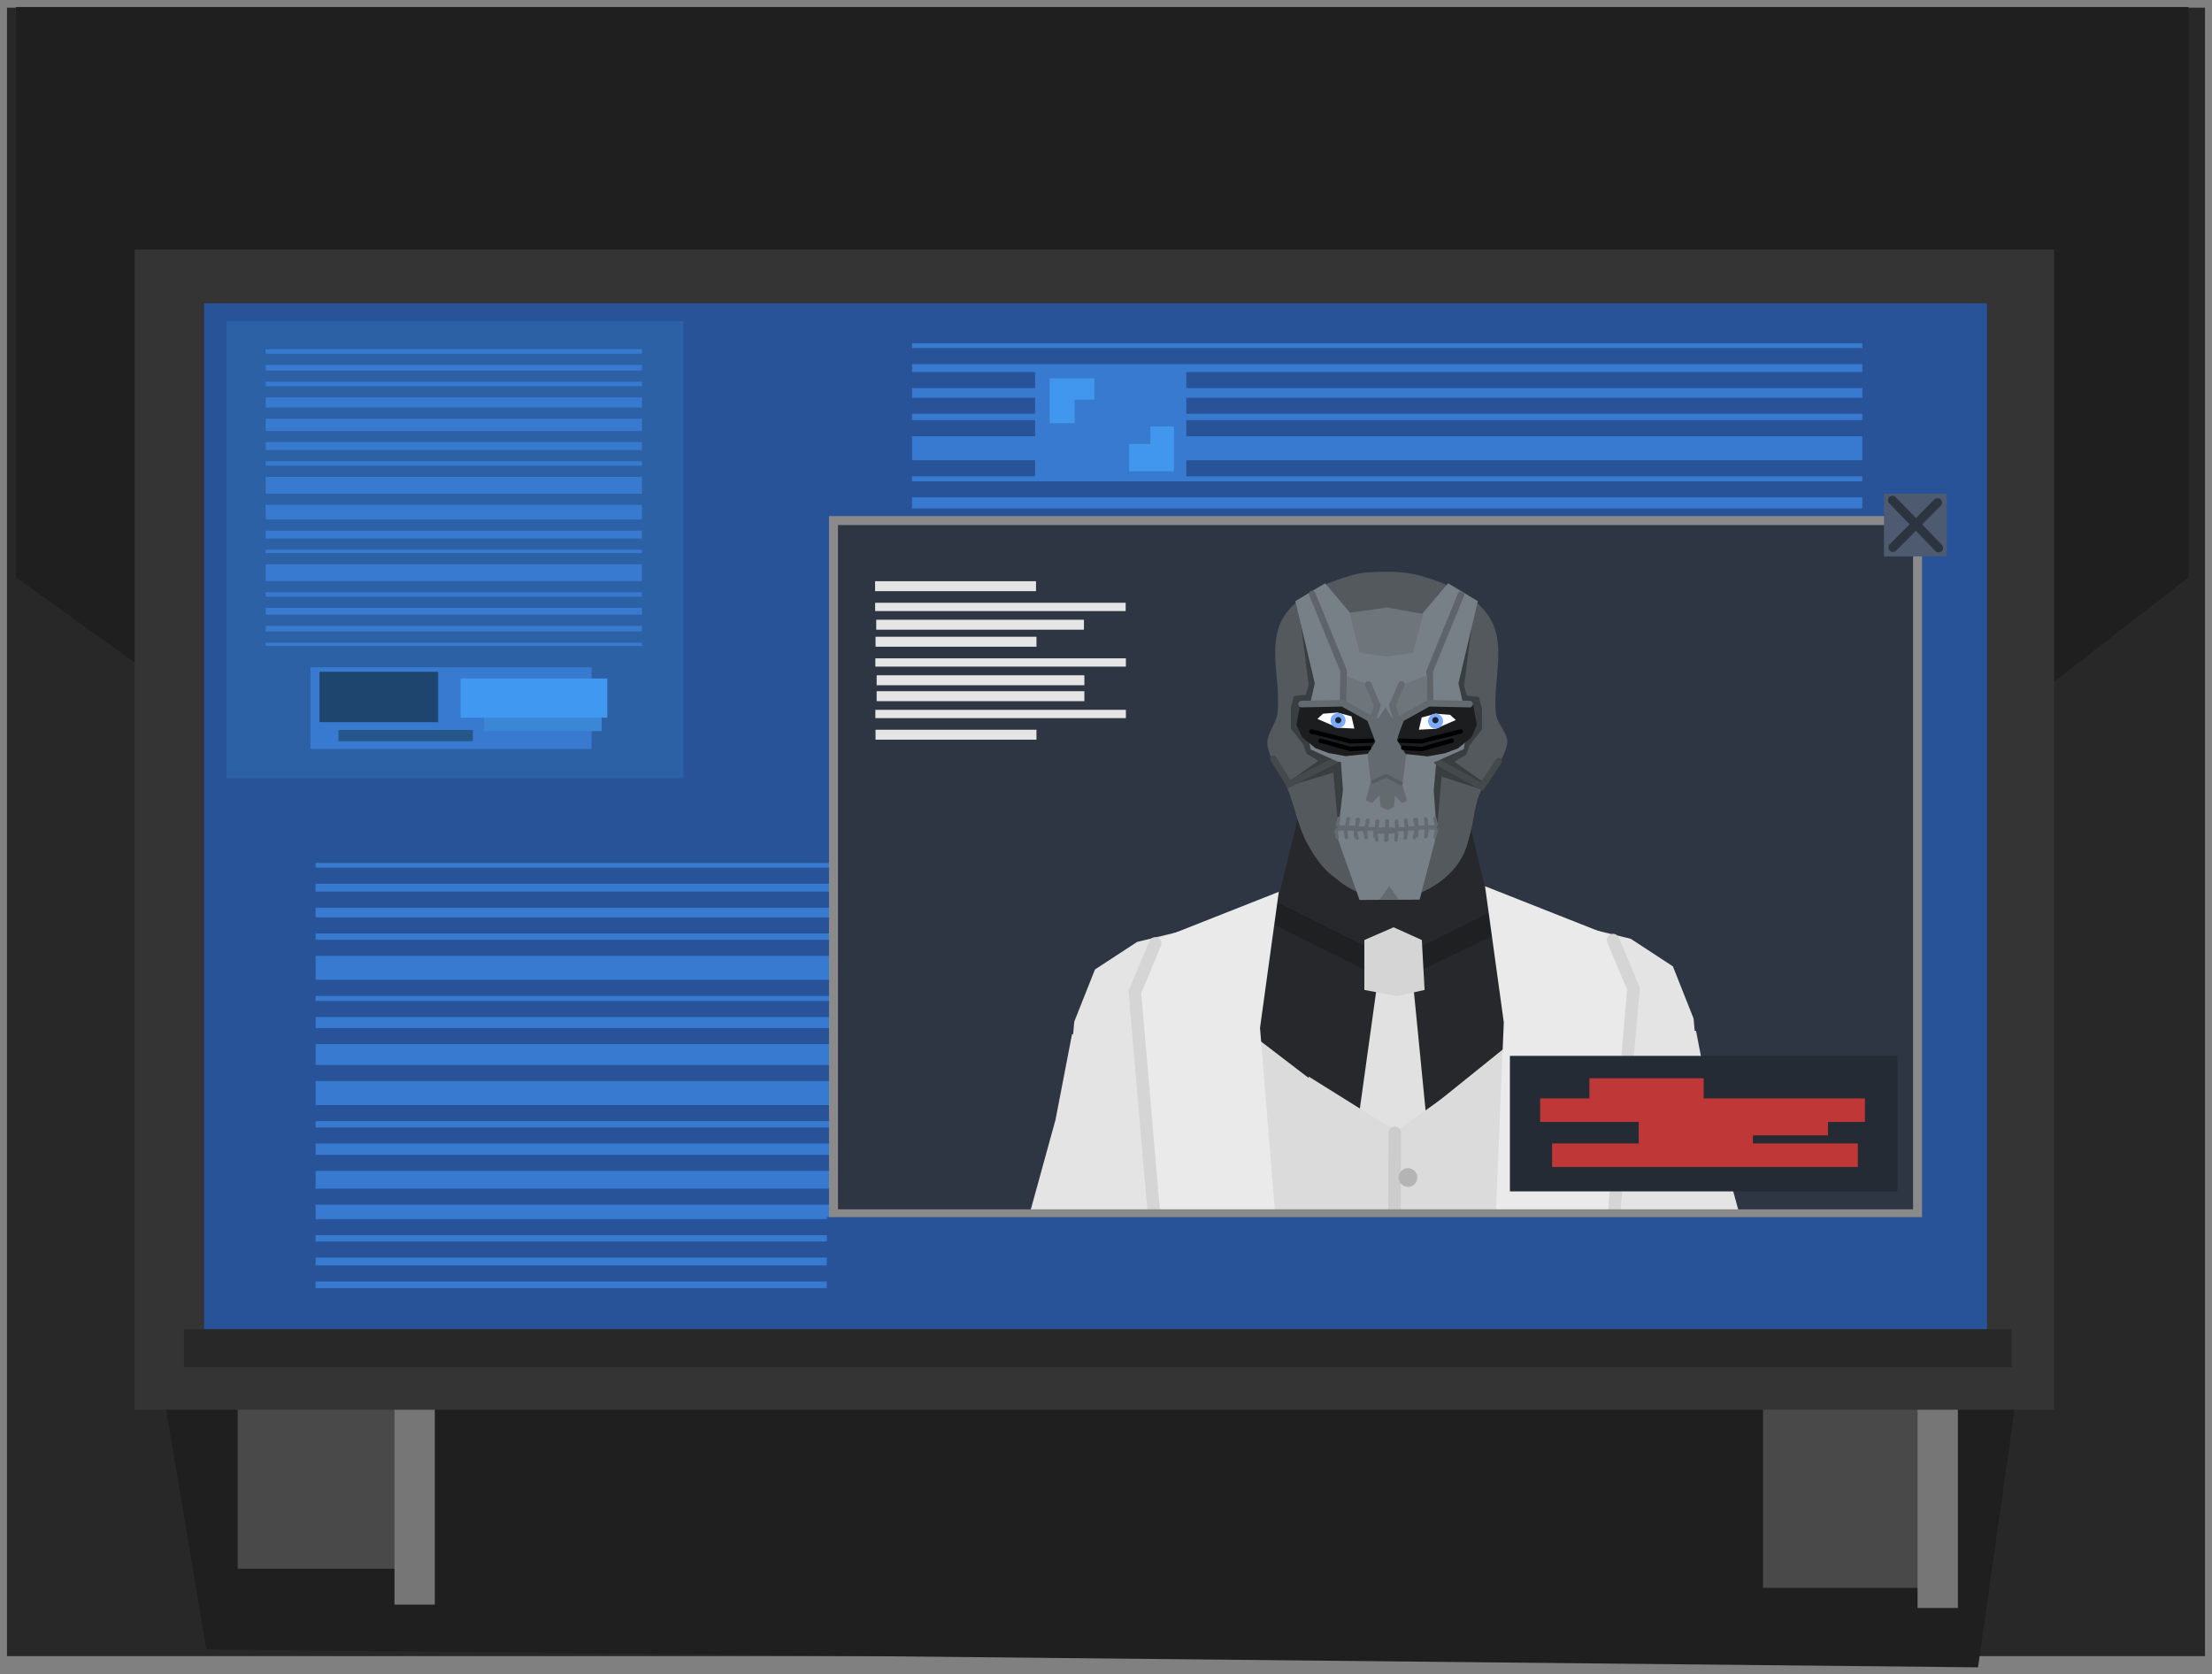 <svg xmlns="http://www.w3.org/2000/svg" xmlns:xlink="http://www.w3.org/1999/xlink" version="1.1" width="493.793" height="373.776" viewBox="-1.563 -0.713 493.793 373.776">
  <rect x="-1.563" y="-0.713" width="493.793" height="373.776" fill="#808080" stroke="none"/>
  <!-- Exported by Scratch - http://scratch.mit.edu/ -->
  <path id="ID0.1375492145307362" fill="#282828" stroke="none" d="M 0 1 L 490.667 1 L 490.667 369 L 0 369 L 0 1 Z " stroke-width="1.022"/>
  <path id="ID0.8807901288382709" fill="#1F1F1F" stroke="none" stroke-linecap="round" d="M 2 0.85 L 487 0.85 L 487 128.162 L 254.099 309.027 L 2 128.162 L 2 0.85 Z " stroke-width="1.01"/>
  <path id="ID0.013940064236521721" fill="#1F1F1F" stroke="none" stroke-linecap="round" d="M 34.5 308 L 449 308 L 440 371.5 L 44.5 367.5 L 34.5 308 Z " stroke-width="1"/>
  <path id="ID0.24483878118917346" fill="#494949" stroke="none" d="M 392 289.25 L 433 289.25 L 433 353.75 L 392 353.75 L 392 289.25 Z " stroke-width="1"/>
  <path id="ID0.2592703038826585" fill="#767676" stroke="none" d="M 426.5 306.75 L 435.5 306.75 L 435.5 358.25 L 426.5 358.25 L 426.5 306.75 Z " stroke-width="1"/>
  <path id="ID0.24483878118917346" fill="#494949" stroke="none" d="M 51.5 285 L 92.5 285 L 92.5 349.5 L 51.5 349.5 L 51.5 285 Z " stroke-width="1"/>
  <path id="ID0.2592703038826585" fill="#767676" stroke="none" d="M 86.5 306 L 95.5 306 L 95.5 357.5 L 86.5 357.5 L 86.5 306 Z " stroke-width="1"/>
  <path id="ID0.4796627936884761" fill="#343434" stroke="none" d="M 28.5 55 L 457 55 L 457 314 L 28.5 314 L 28.5 55 Z " stroke-width="1"/>
  <path id="ID0.31264673080295324" fill="#285399" stroke="none" d="M 44 67 L 442 67 L 442 299.5 L 44 299.5 L 44 67 Z " stroke-width="1"/>
  <g id="ID0.33731687534600496">
    <path id="ID0.02510488172993064" fill="#387ACF" stroke="none" d="M 68.888 286.844 L 420.204 286.844 L 420.204 191.93 L 68.888 191.93 L 68.888 286.844 Z " stroke-width="3.126"/>
    <path id="ID0.09801957989111543" fill="#285399" stroke="none" d="M 56.333 212.668 L 430.653 212.668 L 430.653 209.086 L 56.333 209.086 L 56.333 212.668 Z " stroke-width="3.126"/>
    <path id="ID0.09801957989111543" fill="#285399" stroke="none" d="M 54.283 221.618 L 428.603 221.618 L 428.603 218.036 L 54.283 218.036 L 54.283 221.618 Z " stroke-width="3.126"/>
    <path id="ID0.09801957989111543" fill="#285399" stroke="none" d="M 47.983 226.318 L 422.303 226.318 L 422.303 222.736 L 47.983 222.736 L 47.983 226.318 Z " stroke-width="3.126"/>
    <path id="ID0.09801957989111543" fill="#285399" stroke="none" d="M 63.683 232.368 L 438.003 232.368 L 438.003 228.786 L 63.683 228.786 L 63.683 232.368 Z " stroke-width="3.126"/>
    <path id="ID0.09801957989111543" fill="#285399" stroke="none" d="M 52.183 240.618 L 426.503 240.618 L 426.503 237.036 L 52.183 237.036 L 52.183 240.618 Z " stroke-width="3.126"/>
    <path id="ID0.09801957989111543" fill="#285399" stroke="none" d="M 63.683 249.568 L 438.003 249.568 L 438.003 245.986 L 63.683 245.986 L 63.683 249.568 Z " stroke-width="3.126"/>
    <path id="ID0.09801957989111543" fill="#285399" stroke="none" d="M 63.683 254.568 L 438.003 254.568 L 438.003 250.986 L 63.683 250.986 L 63.683 254.568 Z " stroke-width="3.126"/>
    <path id="ID0.09801957989111543" fill="#285399" stroke="none" d="M 61.583 260.668 L 435.903 260.668 L 435.903 257.086 L 61.583 257.086 L 61.583 260.668 Z " stroke-width="3.126"/>
    <path id="ID0.09801957989111543" fill="#285399" stroke="none" d="M 56.333 268.218 L 430.653 268.218 L 430.653 264.636 L 56.333 264.636 L 56.333 268.218 Z " stroke-width="3.126"/>
    <path id="ID0.09801957989111543" fill="#285399" stroke="none" d="M 57.383 275.018 L 431.703 275.018 L 431.703 271.436 L 57.383 271.436 L 57.383 275.018 Z " stroke-width="3.126"/>
    <path id="ID0.09801957989111543" fill="#285399" stroke="none" d="M 59.483 280.018 L 433.803 280.018 L 433.803 276.436 L 59.483 276.436 L 59.483 280.018 Z " stroke-width="3.126"/>
    <path id="ID0.09801957989111543" fill="#285399" stroke="none" d="M 61.583 285.368 L 435.903 285.368 L 435.903 281.786 L 61.583 281.786 L 61.583 285.368 Z " stroke-width="3.126"/>
    <path id="ID0.09801957989111543" fill="#285399" stroke="none" d="M 55.333 207.668 L 429.653 207.668 L 429.653 204.086 L 55.333 204.086 L 55.333 207.668 Z " stroke-width="3.126"/>
    <path id="ID0.09801957989111543" fill="#285399" stroke="none" d="M 56.333 201.918 L 430.653 201.918 L 430.653 198.336 L 56.333 198.336 L 56.333 201.918 Z " stroke-width="3.126"/>
    <path id="ID0.09801957989111543" fill="#285399" stroke="none" d="M 53.233 196.568 L 427.553 196.568 L 427.553 192.986 L 53.233 192.986 L 53.233 196.568 Z " stroke-width="3.126"/>
  </g>
  <g id="ID0.33731687534600496">
    <path id="ID0.02510488172993064" fill="#387ACF" stroke="none" d="M 202.033 170.844 L 414.165 170.844 L 414.165 75.93 L 202.033 75.93 L 202.033 170.844 Z " stroke-width="2.053"/>
    <path id="ID0.09801957989111543" fill="#285399" stroke="none" d="M 194.415 96.668 L 420.436 96.668 L 420.436 93.086 L 194.415 93.086 L 194.415 96.668 Z " stroke-width="2.053"/>
    <path id="ID0.09801957989111543" fill="#285399" stroke="none" d="M 193.214 105.618 L 419.236 105.618 L 419.236 102.036 L 193.214 102.036 L 193.214 105.618 Z " stroke-width="2.053"/>
    <path id="ID0.09801957989111543" fill="#285399" stroke="none" d="M 189.415 110.318 L 415.436 110.318 L 415.436 106.736 L 189.415 106.736 L 189.415 110.318 Z " stroke-width="2.053"/>
    <path id="ID0.09801957989111543" fill="#285399" stroke="none" d="M 198.864 116.368 L 424.886 116.368 L 424.886 112.786 L 198.864 112.786 L 198.864 116.368 Z " stroke-width="2.053"/>
    <path id="ID0.09801957989111543" fill="#285399" stroke="none" d="M 191.915 124.618 L 417.936 124.618 L 417.936 121.036 L 191.915 121.036 L 191.915 124.618 Z " stroke-width="2.053"/>
    <path id="ID0.09801957989111543" fill="#285399" stroke="none" d="M 198.864 133.568 L 424.886 133.568 L 424.886 129.986 L 198.864 129.986 L 198.864 133.568 Z " stroke-width="2.053"/>
    <path id="ID0.09801957989111543" fill="#285399" stroke="none" d="M 198.864 138.568 L 424.886 138.568 L 424.886 134.986 L 198.864 134.986 L 198.864 138.568 Z " stroke-width="2.053"/>
    <path id="ID0.09801957989111543" fill="#285399" stroke="none" d="M 197.614 144.668 L 423.636 144.668 L 423.636 141.086 L 197.614 141.086 L 197.614 144.668 Z " stroke-width="2.053"/>
    <path id="ID0.09801957989111543" fill="#285399" stroke="none" d="M 194.415 152.218 L 420.436 152.218 L 420.436 148.636 L 194.415 148.636 L 194.415 152.218 Z " stroke-width="2.053"/>
    <path id="ID0.09801957989111543" fill="#285399" stroke="none" d="M 195.065 159.018 L 421.086 159.018 L 421.086 155.436 L 195.065 155.436 L 195.065 159.018 Z " stroke-width="2.053"/>
    <path id="ID0.09801957989111543" fill="#285399" stroke="none" d="M 196.364 164.018 L 422.386 164.018 L 422.386 160.436 L 196.364 160.436 L 196.364 164.018 Z " stroke-width="2.053"/>
    <path id="ID0.09801957989111543" fill="#285399" stroke="none" d="M 197.614 169.368 L 423.636 169.368 L 423.636 165.786 L 197.614 165.786 L 197.614 169.368 Z " stroke-width="2.053"/>
    <path id="ID0.09801957989111543" fill="#285399" stroke="none" d="M 193.815 91.668 L 419.836 91.668 L 419.836 88.086 L 193.815 88.086 L 193.815 91.668 Z " stroke-width="2.053"/>
    <path id="ID0.09801957989111543" fill="#285399" stroke="none" d="M 194.415 85.918 L 420.436 85.918 L 420.436 82.336 L 194.415 82.336 L 194.415 85.918 Z " stroke-width="2.053"/>
    <path id="ID0.09801957989111543" fill="#285399" stroke="none" d="M 192.565 80.568 L 418.586 80.568 L 418.586 76.986 L 192.565 76.986 L 192.565 80.568 Z " stroke-width="2.053"/>
  </g>
  <path id="ID0.16757748136296868" fill="#282828" stroke="none" d="M 39.5 296 L 447.5 296 L 447.5 304.5 L 39.5 304.5 L 39.5 296 Z " stroke-width="1"/>
  <g id="ID0.33598986687138677">
    <path id="ID0.29201917676255107" fill="#2D61A5" stroke="none" d="M 49 71 L 151 71 L 151 173 L 49 173 L 49 71 Z " stroke-width="1"/>
    <path id="ID0.02510488172993064" fill="#387ACF" stroke="none" d="M 57.75 77.25 L 141.75 77.25 L 141.75 143.5 L 57.75 143.5 L 57.75 77.25 Z " stroke-width="1"/>
    <path id="ID0.09801957989111543" fill="#2D61A5" stroke="none" d="M 54.75 129 L 144.25 129 L 144.25 131.5 L 54.75 131.5 L 54.75 129 Z " stroke-width="1"/>
    <path id="ID0.09801957989111543" fill="#2D61A5" stroke="none" d="M 54.25 122.75 L 143.75 122.75 L 143.75 125.25 L 54.25 125.25 L 54.25 122.75 Z " stroke-width="1"/>
    <path id="ID0.09801957989111543" fill="#2D61A5" stroke="none" d="M 52.75 119.5 L 142.25 119.5 L 142.25 122 L 52.75 122 L 52.75 119.5 Z " stroke-width="1"/>
    <path id="ID0.09801957989111543" fill="#2D61A5" stroke="none" d="M 56.5 115.25 L 146 115.25 L 146 117.75 L 56.5 117.75 L 56.5 115.25 Z " stroke-width="1"/>
    <path id="ID0.09801957989111543" fill="#2D61A5" stroke="none" d="M 53.75 109.5 L 143.25 109.5 L 143.25 112 L 53.75 112 L 53.75 109.5 Z " stroke-width="1"/>
    <path id="ID0.09801957989111543" fill="#2D61A5" stroke="none" d="M 56.5 103.25 L 146 103.25 L 146 105.75 L 56.5 105.75 L 56.5 103.25 Z " stroke-width="1"/>
    <path id="ID0.09801957989111543" fill="#2D61A5" stroke="none" d="M 56.5 99.75 L 146 99.75 L 146 102.25 L 56.5 102.25 L 56.5 99.75 Z " stroke-width="1"/>
    <path id="ID0.09801957989111543" fill="#2D61A5" stroke="none" d="M 56 95.5 L 145.5 95.5 L 145.5 98 L 56 98 L 56 95.5 Z " stroke-width="1"/>
    <path id="ID0.09801957989111543" fill="#2D61A5" stroke="none" d="M 54.75 90.25 L 144.25 90.25 L 144.25 92.75 L 54.75 92.75 L 54.75 90.25 Z " stroke-width="1"/>
    <path id="ID0.09801957989111543" fill="#2D61A5" stroke="none" d="M 55 85.5 L 144.5 85.5 L 144.5 88 L 55 88 L 55 85.5 Z " stroke-width="1"/>
    <path id="ID0.09801957989111543" fill="#2D61A5" stroke="none" d="M 55.5 82 L 145 82 L 145 84.5 L 55.5 84.5 L 55.5 82 Z " stroke-width="1"/>
    <path id="ID0.09801957989111543" fill="#2D61A5" stroke="none" d="M 56 78.25 L 145.5 78.25 L 145.5 80.75 L 56 80.75 L 56 78.25 Z " stroke-width="1"/>
    <path id="ID0.09801957989111543" fill="#2D61A5" stroke="none" d="M 54.5 132.5 L 144 132.5 L 144 135 L 54.5 135 L 54.5 132.5 Z " stroke-width="1"/>
    <path id="ID0.09801957989111543" fill="#2D61A5" stroke="none" d="M 54.75 136.5 L 144.25 136.5 L 144.25 139 L 54.75 139 L 54.75 136.5 Z " stroke-width="1"/>
    <path id="ID0.09801957989111543" fill="#2D61A5" stroke="none" d="M 54 140.25 L 143.5 140.25 L 143.5 142.75 L 54 142.75 L 54 140.25 Z " stroke-width="1"/>
    <path id="ID0.29663251154124737" fill="#387ACF" stroke="none" d="M 67.75 148.25 L 130.5 148.25 L 130.5 166.5 L 67.75 166.5 L 67.75 148.25 Z " stroke-width="1"/>
    <path id="ID0.3309404538013041" fill="#3A87D5" stroke="none" d="M 106.5 155.25 L 132.75 155.25 L 132.75 162.5 L 106.5 162.5 L 106.5 155.25 Z " stroke-width="1"/>
    <path id="ID0.3623736593872309" fill="#4198F0" stroke="none" d="M 101.25 150.75 L 134 150.75 L 134 159.5 L 101.25 159.5 L 101.25 150.75 Z " stroke-width="1"/>
    <path id="ID0.8995337798260152" fill="#1E456D" stroke="none" d="M 69.75 149.25 L 96.25 149.25 L 96.25 160.5 L 69.75 160.5 L 69.75 149.25 Z " stroke-width="1"/>
    <path id="ID0.8450785279273987" fill="#26578A" stroke="none" d="M 74 162.25 L 104 162.25 L 104 164.75 L 74 164.75 L 74 162.25 Z " stroke-width="1"/>
  </g>
  <path id="ID0.20282993977889419" fill="#2E3643" stroke="#8A8A8A" stroke-width="2" d="M 184.5 115.5 L 426.5 115.5 L 426.5 270.5 L 184.5 270.5 L 184.5 115.5 Z "/>
  <path id="ID0.8705466133542359" fill="#4D5A70" stroke="none" d="M 419 109.5 L 433 109.5 L 433 123.5 L 419 123.5 L 419 109.5 Z " stroke-width="1"/>
  <path id="ID0.7485618502832949" fill="none" stroke="#2C3440" stroke-width="2" stroke-linecap="round" d="M 430.95 111.5 L 421 121.5 "/>
  <path id="ID0.26482382509857416" fill="none" stroke="#2C3440" stroke-width="2" stroke-linecap="round" d="M 420.9 110.95 L 431.2 121.6 "/>
  <g id="ID0.03681139973923564">
    <path id="ID0.7729651997797191" fill="#E4E4E4" stroke="none" stroke-linecap="round" d="M 237.749 230.162 L 270.903 232.171 L 264.875 259.967 L 260.186 282.405 L 254.627 287.964 L 248.599 287.495 L 226.094 289.974 L 225.023 282.07 L 234.065 249.251 L 237.749 230.162 Z " stroke-width="1.34"/>
    <path id="ID0.4757494777441025" fill="#E4E4E4" stroke="none" stroke-linecap="round" d="M 252.277 209.56 L 264.592 206.566 L 287.513 213.385 L 275.711 248.972 L 260.829 255.957 L 254.329 257.454 L 249.711 254.128 L 245.606 249.97 L 237.395 246.312 L 237.225 238.662 L 238.251 227.354 L 242.869 215.713 L 252.277 209.56 Z " stroke-width="0.675"/>
    <path id="ID0.7729651997797191" fill="#E4E4E4" stroke="none" stroke-linecap="round" d="M 377.051 229.412 L 343.897 231.421 L 349.925 259.217 L 354.614 281.655 L 360.977 291.032 L 368.009 286.545 L 387.433 291.032 L 389.777 281.32 L 380.735 248.501 L 377.051 229.412 Z " stroke-width="1.34"/>
    <path id="ID0.4757494777441025" fill="#E4E4E4" stroke="none" stroke-linecap="round" d="M 362.473 208.86 L 350.158 205.867 L 327.237 212.685 L 339.039 248.273 L 353.921 255.257 L 360.421 256.754 L 365.039 253.428 L 369.144 249.27 L 377.354 245.612 L 377.526 237.962 L 376.499 226.654 L 371.881 215.013 L 362.473 208.86 Z " stroke-width="0.675"/>
    <path id="ID0.17576928716152906" fill="#DBDBDB" stroke="none" d="M 310.357 201.861 L 310.008 201.861 L 310.008 201.861 L 310.357 201.861 L 310.357 201.861 Z " stroke-width="1.397"/>
    <path id="ID0.5114514343440533" fill="#DBDBDB" stroke="none" d="M 270.787 216.562 L 344.83 216.562 L 344.573 283.783 L 276.582 282.797 L 270.787 216.562 Z " stroke-width="1.407"/>
    <path id="ID0.9286923445761204" fill="#27282B" stroke="none" stroke-linecap="round" d="M 291.202 169.28 L 317.477 171.342 L 307.532 197.717 L 309.295 254.258 L 256.279 213.681 L 284.051 198.881 L 291.202 169.28 Z " stroke-width="0.665"/>
    <path id="ID0.9286923445761204" fill="#27282B" stroke="none" stroke-linecap="round" d="M 323.248 169.63 L 296.973 171.692 L 306.918 198.067 L 308.614 253.943 L 358.171 214.031 L 330.399 199.231 L 323.248 169.63 Z " stroke-width="0.665"/>
    <path id="ID0.39874776685610414" fill="#1F2022" stroke="none" stroke-linecap="round" d="M 281.843 199.873 L 309.601 213.663 L 334.564 201.144 L 340.156 204.131 L 309.329 218.937 L 276.591 202.605 L 281.843 199.873 Z " stroke-width="1.318"/>
    <path id="ID0.13444371055811644" fill="#E1E1E1" stroke="none" stroke-linecap="round" d="M 306.259 216.185 L 313.593 215.835 L 317.505 255.651 L 300.671 256.349 L 306.259 216.185 Z " stroke-width="1.397"/>
    <path id="ID0.751046194229275" fill="#D5D5D5" stroke="none" stroke-linecap="round" d="M 303.006 209.135 L 309.537 206.292 L 315.837 209.135 L 316.452 220.276 L 310.305 221.659 L 303.006 220.276 L 303.006 209.135 Z " stroke-width="1.537"/>
    <path id="ID0.7854711129330099" fill="#DBDBDB" stroke="none" stroke-linecap="round" d="M 290.542 239.589 L 310.101 251.814 L 329.31 238.192 L 326.516 262.641 L 294.034 262.641 L 290.542 239.589 Z " stroke-width="1.397"/>
    <path id="ID0.6824178956449032" fill="none" stroke="#CCCCCC" stroke-width="2.794" stroke-linecap="round" d="M 309.802 252.163 L 309.662 290.442 "/>
    <path id="ID0.4144489667378366" fill="#EAEAEA" stroke="none" stroke-linecap="round" d="M 255.616 209.553 L 283.906 198.377 L 279.715 228.762 L 284.674 289.883 L 260.645 285.412 L 252.822 245.527 L 251.425 222.825 L 255.616 209.553 Z " stroke-width="1.397"/>
    <path id="ID0.5234400681219995" fill="#B4B4B4" stroke="none" d="M 312.742 260.066 C 313.319 260.066 313.842 260.3 314.22 260.679 C 314.599 261.057 314.833 261.58 314.833 262.156 C 314.833 262.733 314.599 263.256 314.22 263.634 C 313.842 264.013 313.319 264.247 312.742 264.247 C 312.166 264.247 311.643 264.013 311.264 263.634 C 310.886 263.256 310.652 262.733 310.652 262.156 C 310.652 261.58 310.886 261.057 311.264 260.679 C 311.643 260.3 312.166 260.066 312.742 260.066 Z " stroke-width="0.88"/>
    <path id="ID0.5234400681219995" fill="#B4B4B4" stroke="none" d="M 312.742 279.216 C 313.319 279.216 313.842 279.45 314.22 279.829 C 314.599 280.207 314.833 280.73 314.833 281.307 C 314.833 281.883 314.599 282.406 314.22 282.784 C 313.842 283.163 313.319 283.397 312.742 283.397 C 312.166 283.397 311.643 283.163 311.264 282.784 C 310.886 282.406 310.652 281.883 310.652 281.307 C 310.652 280.73 310.886 280.207 311.264 279.829 C 311.643 279.45 312.166 279.216 312.742 279.216 Z " stroke-width="0.88"/>
    <path id="ID0.4144489667378366" fill="#EAEAEA" stroke="none" stroke-linecap="round" d="M 358.234 208.303 L 329.944 197.127 L 334.135 227.512 L 331.551 289.82 L 357.606 285.839 L 361.028 244.277 L 362.425 221.575 L 358.234 208.303 Z " stroke-width="1.397"/>
    <path id="ID0.8752945330925286" fill="none" stroke="#D5D5D5" stroke-width="2.794" stroke-linecap="round" d="M 256.314 209.902 L 251.774 220.729 L 256.314 273.468 "/>
    <path id="ID0.8752945330925286" fill="none" stroke="#D5D5D5" stroke-width="2.794" stroke-linecap="round" d="M 358.536 209.152 L 363.076 219.979 L 358.536 272.718 "/>
    <g id="ID0.20783481979742646">
      <path id="ID0.5848579816520214" fill="#737373" stroke="none" stroke-linecap="round" d="M 343.418 248.111 L 352.988 246.016 L 352.849 251.464 L 342.72 252.163 L 343.418 248.111 Z " stroke-width="1.397"/>
      <path id="ID0.13105127029120922" fill="none" stroke="#D5D5D5" stroke-width="2.794" stroke-linecap="round" d="M 340.834 252.512 L 347.121 252.512 L 354.455 250.417 "/>
    </g>
    <g id="ID0.9062871215865016">
      <path id="ID0.3245162623934448" fill="#54595E" stroke="none" stroke-linecap="round" d="M 308.555 132.979 C 313.104 132.979 317.226 136.65 320.21 142.581 C 323.194 148.511 324.251 157.901 325.041 165.739 C 325.847 173.743 328.504 182.458 325.25 189.769 C 322.743 195.401 315.833 199.692 309.533 200.037 C 303.585 200.368 296.405 196.917 293.607 191.515 C 289.654 183.88 291.492 174.403 292.07 165.739 C 292.596 157.88 293.917 148.511 296.901 142.581 C 299.885 136.65 304.007 132.979 308.555 132.979 Z " stroke-width="1.397"/>
      <path id="ID0.8999492498114705" fill="#54595E" stroke="none" stroke-linecap="round" d="M 315.548 127.82 C 321.486 129.562 328.311 132.275 331.29 137.7 C 334.689 143.893 331.586 151.741 332.387 158.694 C 332.663 161.061 335.367 163.144 334.871 165.507 C 333.984 169.714 330.287 172.674 328.732 176.544 C 327.19 180.213 327.452 184.568 325.644 187.971 C 323.929 191.2 321.585 194.534 318.298 196.133 C 315.767 197.362 312.116 197.707 309.923 195.991 C 308.18 194.627 309.777 191.53 309.249 189.355 C 308.79 186.671 306.981 184.25 306.978 181.477 C 306.973 173.759 309.578 166.164 309.604 158.445 C 309.632 149.957 310.099 141.229 307.333 133.285 C 306.274 130.245 297.591 129.446 299.099 128.529 C 301.438 126.887 310.287 126.276 315.548 127.82 Z " stroke-width="0.71"/>
      <path id="ID0.8999492498114705" fill="#54595E" stroke="none" stroke-linecap="round" d="M 300.452 127.62 C 294.509 129.347 287.689 132.075 284.71 137.5 C 281.311 143.693 284.468 151.546 283.613 158.494 C 283.304 161.002 281.033 163.21 281.377 165.698 C 281.847 169.084 284.444 171.689 285.636 174.782 C 287.438 179.048 288.135 183.822 290.356 187.771 C 292.148 190.958 294.415 194.334 297.702 195.933 C 300.233 197.162 303.884 197.507 306.077 195.791 C 307.82 194.427 306.223 191.33 306.751 189.155 C 307.21 186.47 309.019 184.05 309.022 181.277 C 309.027 173.559 306.422 165.964 306.396 158.245 C 306.368 149.757 306.542 141.223 308.667 133.085 C 309.24 130.897 315.72 129.971 314.452 129.075 C 311.612 127.238 304.818 126.352 300.452 127.62 Z " stroke-width="0.71"/>
      <path id="ID0.45774566335603595" fill="#54595E" stroke="none" stroke-linecap="round" d="M 308.66 177.544 C 311.599 177.544 313.75 179.31 316.19 180.431 C 318.414 181.453 322.612 181.646 322.595 184.18 C 322.612 188.137 319.14 191.551 316.19 194.357 C 314.243 196.206 311.599 197.243 308.66 197.243 C 305.72 197.243 303.201 196.065 301.13 194.357 C 298.263 191.994 294.591 189.213 294.654 185.577 C 294.591 182.795 298.676 181.793 301.13 180.431 C 303.476 179.126 305.72 177.544 308.66 177.544 Z " stroke-width="1.397"/>
      <path id="ID0.6934182443656027" fill="#54595E" stroke="none" stroke-linecap="round" d="M 289.276 169.721 L 307.786 175.449 L 327.485 169.162 L 323.294 178.592 L 322.595 184.879 L 294.864 185.787 L 293.257 177.195 L 289.276 169.721 Z " stroke-width="1.397"/>
      <path id="ID0.33607587683945894" fill="#393E40" stroke="none" stroke-linecap="round" d="M 325.766 167.719 L 326.465 165.693 L 329.259 162.131 L 329.259 157.45 L 328.56 154.866 L 325.906 154.587 L 325.277 152.351 L 327.652 133.701 L 317.035 170.303 L 330.237 174.355 L 323.112 169.325 L 325.766 167.719 Z " stroke-width="1.397"/>
      <path id="ID0.33607587683945894" fill="#393E40" stroke="none" stroke-linecap="round" d="M 290.084 167.519 L 289.385 165.493 L 286.591 161.93 L 286.591 157.25 L 287.29 154.666 L 289.944 154.387 L 290.573 152.151 L 288.198 133.501 L 298.815 170.103 L 285.613 174.155 L 292.738 169.125 L 290.084 167.519 Z " stroke-width="1.397"/>
      <path id="ID0.30865650391206145" fill="#393E40" stroke="none" stroke-linecap="round" d="M 329.831 175.734 L 313.905 166.932 L 318.994 187.05 L 320.249 172.66 L 329.831 175.734 Z " stroke-width="1.36"/>
      <path id="ID0.30865650391206145" fill="#393E40" stroke="none" stroke-linecap="round" d="M 285.937 174.834 L 302.771 166.032 L 297.392 186.15 L 296.065 171.76 L 285.937 174.834 Z " stroke-width="1.397"/>
      <path id="ID0.6236958587542176" fill="#788087" stroke="none" stroke-linecap="round" d="M 297.462 165.124 L 319.466 165.054 L 318.488 175.672 L 319.186 185.381 L 315.344 200.12 L 301.933 200.19 L 296.973 186.22 L 298.231 175.602 L 297.462 165.124 Z " stroke-width="1.397"/>
      <path id="ID0.44800941413268447" fill="none" stroke="#44494C" stroke-width="1.467" stroke-linecap="round" d="M 296.571 169.032 L 286.189 174.315 L 282.704 168.665 "/>
      <path id="ID0.6043254472315311" fill="#788087" stroke="none" stroke-linecap="round" d="M 287.611 133.484 L 294.247 129.502 L 300.883 137.326 L 309.964 138.863 L 308.217 165.826 L 304.515 169.807 L 297.041 169.318 L 291.034 166.594 L 289.846 160.936 L 291.942 151.855 L 287.611 133.484 Z " stroke-width="1.397"/>
      <path id="ID0.3483780794776976" fill="#6E767C" stroke="none" stroke-linecap="round" d="M 298.466 149.986 L 303.775 152.081 L 305.87 156.482 L 305.172 159.416 L 298.466 159.346 L 298.466 149.986 Z " stroke-width="1.397"/>
      <path id="ID0.44800941413268447" fill="none" stroke="#5E656A" stroke-width="1.467" stroke-linecap="round" d="M 291.371 131.882 L 298.378 149.05 L 298.194 157.928 "/>
      <path id="ID0.44800941413268447" fill="none" stroke="#44494C" stroke-width="1.467" stroke-linecap="round" d="M 319.329 169.382 L 329.234 174.885 L 333.013 169.198 "/>
      <path id="ID0.6043254472315311" fill="#788087" stroke="none" stroke-linecap="round" d="M 328.339 133.484 L 321.703 129.502 L 315.067 137.326 L 305.986 138.863 L 307.733 165.826 L 311.435 169.807 L 318.909 169.318 L 325.196 166.524 L 326.104 160.936 L 324.008 151.855 L 328.339 133.484 Z " stroke-width="1.397"/>
      <path id="ID0.44800941413268447" fill="none" stroke="#5E656A" stroke-width="1.467" stroke-linecap="round" d="M 324.579 132.032 L 317.572 149.201 L 317.756 158.078 "/>
      <path id="ID0.3483780794776976" fill="#6E767C" stroke="none" stroke-linecap="round" d="M 317.034 149.986 L 311.725 152.081 L 309.63 156.482 L 310.328 159.416 L 317.034 159.346 L 317.034 149.986 Z " stroke-width="1.397"/>
      <path id="ID0.9914007503539324" fill="#646B70" stroke="none" d="M 304.657 176.021 L 302.841 159.536 L 313.388 159.676 L 311.293 176.021 L 304.657 176.021 Z " stroke-width="1.397"/>
      <path id="ID0.28340246016159654" fill="#1C1D1F" stroke="none" stroke-linecap="round" d="M 288.731 156.398 L 298.259 156.529 L 304.466 159.701 L 305.692 164.482 L 303.754 167.568 L 298.852 168.09 L 295.017 167.394 L 292.091 166.308 L 289.126 163.874 L 287.861 161.092 L 288.731 156.398 Z " stroke-width="0.831"/>
      <path id="ID0.28340246016159654" fill="#1C1D1F" stroke="none" stroke-linecap="round" d="M 327.269 156.448 L 317.741 156.579 L 311.534 159.751 L 310.308 164.532 L 312.246 167.618 L 317.148 168.14 L 320.983 167.445 L 323.909 166.358 L 326.874 163.924 L 328.139 161.142 L 327.269 156.448 Z " stroke-width="0.831"/>
      <g id="ID0.13833451084792614">
        <path id="ID0.17377300979569554" fill="#FFFFFF" stroke="none" stroke-linecap="round" d="M 292.53 159.776 L 293.798 158.615 L 296.993 158.358 L 300.139 159.204 L 300.771 161.929 L 297.087 161.745 L 292.53 159.776 Z " stroke-width="1.397"/>
        <path id="ID0.2692581438459456" fill="#7AABFF" stroke="none" d="M 296.682 158.514 C 297.127 158.387 297.581 158.454 297.956 158.662 C 298.331 158.871 298.627 159.221 298.754 159.667 C 298.881 160.112 298.815 160.566 298.606 160.941 C 298.397 161.316 298.047 161.612 297.602 161.739 C 297.156 161.866 296.702 161.799 296.327 161.59 C 295.952 161.382 295.657 161.031 295.53 160.586 C 295.403 160.141 295.469 159.687 295.678 159.312 C 295.886 158.937 296.237 158.641 296.682 158.514 Z " stroke-width="1.597"/>
        <path id="ID0.8070062398910522" fill="#192334" stroke="none" d="M 296.995 159.385 C 297.18 159.332 297.37 159.358 297.526 159.446 C 297.683 159.532 297.805 159.68 297.858 159.865 C 297.911 160.05 297.884 160.24 297.796 160.396 C 297.71 160.553 297.563 160.675 297.378 160.728 C 297.193 160.781 297.003 160.754 296.847 160.666 C 296.69 160.58 296.567 160.433 296.515 160.248 C 296.462 160.063 296.488 159.873 296.576 159.717 C 296.662 159.56 296.81 159.437 296.995 159.385 Z " stroke-width="1.552"/>
      </g>
      <g id="ID0.17617406602948904">
        <path id="ID0.17377300979569554" fill="#FFFFFF" stroke="none" stroke-linecap="round" d="M 323.42 160.026 L 322.152 158.865 L 318.957 158.608 L 315.81 159.454 L 315.179 162.179 L 318.863 161.995 L 323.42 160.026 Z " stroke-width="1.397"/>
        <path id="ID0.2692581438459456" fill="#7AABFF" stroke="none" d="M 319.368 158.664 C 318.923 158.537 318.469 158.604 318.094 158.812 C 317.719 159.021 317.423 159.371 317.296 159.817 C 317.169 160.262 317.235 160.716 317.444 161.091 C 317.652 161.466 318.003 161.762 318.448 161.889 C 318.894 162.016 319.348 161.949 319.723 161.74 C 320.098 161.532 320.393 161.181 320.52 160.736 C 320.647 160.291 320.581 159.837 320.372 159.462 C 320.164 159.087 319.813 158.791 319.368 158.664 Z " stroke-width="1.597"/>
        <path id="ID0.8070062398910522" fill="#192334" stroke="none" d="M 319.055 159.385 C 318.87 159.332 318.68 159.358 318.524 159.446 C 318.367 159.532 318.245 159.68 318.192 159.865 C 318.139 160.05 318.166 160.24 318.254 160.396 C 318.34 160.553 318.487 160.675 318.672 160.728 C 318.857 160.781 319.047 160.754 319.203 160.666 C 319.36 160.58 319.483 160.433 319.535 160.248 C 319.588 160.063 319.562 159.873 319.474 159.717 C 319.388 159.56 319.24 159.437 319.055 159.385 Z " stroke-width="1.552"/>
      </g>
      <path id="ID0.44800941413268447" fill="none" stroke="#646B70" stroke-width="1.467" stroke-linecap="round" d="M 306.568 165.712 L 304.293 159.695 L 298.167 156.284 L 288.995 156.467 "/>
      <path id="ID0.44800941413268447" fill="none" stroke="#646B70" stroke-width="1.467" stroke-linecap="round" d="M 308.932 165.712 L 311.207 159.695 L 317.333 156.284 L 326.505 156.467 "/>
      <path id="ID0.12448931112885475" fill="#646B70" stroke="none" stroke-linecap="round" d="M 304.517 173.492 L 311.223 173.631 L 312.55 178.032 L 308.219 180.128 L 303.33 177.962 L 304.517 173.492 Z " stroke-width="1.397"/>
      <path id="ID0.6563427890650928" fill="#788087" stroke="none" stroke-linecap="round" d="M 304.308 178.94 L 306.403 176.845 L 306.752 180.686 L 304.587 180.686 L 304.308 178.94 Z " stroke-width="1.397"/>
      <path id="ID0.6563427890650928" fill="#788087" stroke="none" stroke-linecap="round" d="M 311.942 179.09 L 309.847 176.995 L 309.498 180.836 L 311.663 180.836 L 311.942 179.09 Z " stroke-width="1.397"/>
      <path id="ID0.44800941413268447" fill="none" stroke="#646B70" stroke-width="1.467" stroke-linecap="round" d="M 304.777 160.375 L 305.898 156.787 L 303.879 152.087 "/>
      <path id="ID0.44800941413268447" fill="none" stroke="#646B70" stroke-width="1.467" stroke-linecap="round" d="M 310.373 160.375 L 309.252 156.787 L 311.271 152.087 "/>
      <path id="ID0.8357716267928481" fill="#6E767C" stroke="none" stroke-linecap="round" d="M 301.959 145.026 L 299.724 136.085 L 308.106 134.898 L 316.139 136.365 L 313.834 145.026 L 308.106 145.864 L 301.959 145.026 Z " stroke-width="1.397"/>
      <path id="ID0.6231065075844526" fill="#646B70" stroke="none" stroke-linecap="round" d="M 306.34 200.14 L 308.575 197.136 L 310.74 200.14 L 306.34 200.14 Z " stroke-width="1.397"/>
      <path id="ID0.13564336113631725" fill="#646B70" stroke="none" stroke-linecap="round" d="M 305.421 160.673 L 307.726 157.181 L 309.892 160.673 L 305.421 160.673 Z " stroke-width="1.397"/>
      <g id="ID0.27998464927077293">
        <path id="ID0.4195562661625445" fill="none" stroke="#000000" stroke-width="0.981" stroke-linecap="round" d="M 304.716 164.639 L 299.908 164.762 L 291.175 162.578 "/>
        <path id="ID0.4195562661625445" fill="none" stroke="#000000" stroke-width="0.981" stroke-linecap="round" d="M 304.066 166.239 L 299.871 166.484 L 293.223 164.644 "/>
      </g>
      <g id="ID0.27998464927077293">
        <path id="ID0.4195562661625445" fill="none" stroke="#000000" stroke-width="0.981" stroke-linecap="round" d="M 310.984 164.639 L 315.792 164.762 L 324.525 162.578 "/>
        <path id="ID0.4195562661625445" fill="none" stroke="#000000" stroke-width="0.981" stroke-linecap="round" d="M 311.684 166.239 L 315.879 166.484 L 322.527 164.644 "/>
      </g>
      <g id="ID0.32985211815685034">
        <g id="ID0.08651347272098064">
          <g id="ID0.07771636918187141">
            <path id="ID0.7001032647676766" fill="none" stroke="#646B70" stroke-width="0.732" stroke-linecap="round" d="M 297.317 181.97 C 297.317 181.97 297.227 182.484 297.171 182.738 C 297.118 182.977 296.9 183.222 296.988 183.452 C 297.078 183.689 297.368 183.812 297.61 183.891 C 297.842 183.965 298.098 183.888 298.341 183.891 C 298.585 183.893 298.955 184.122 299.073 183.909 C 299.356 183.398 299.293 182.171 299.293 182.171 "/>
            <path id="ID0.7001032647676766" fill="none" stroke="#646B70" stroke-width="0.732" stroke-linecap="round" d="M 299.417 182.02 C 299.417 182.02 299.327 182.534 299.271 182.788 C 299.217 183.027 299 183.272 299.088 183.501 C 299.178 183.739 299.469 183.862 299.71 183.94 C 299.942 184.016 300.198 183.938 300.441 183.94 C 300.685 183.944 301.055 184.172 301.173 183.959 C 301.456 183.448 301.393 182.221 301.393 182.221 "/>
          </g>
          <g id="ID0.07771636918187141">
            <path id="ID0.7001032647676766" fill="none" stroke="#646B70" stroke-width="0.732" stroke-linecap="round" d="M 301.717 182.22 C 301.717 182.22 301.627 182.734 301.57 182.988 C 301.517 183.227 301.3 183.472 301.388 183.702 C 301.478 183.939 301.769 184.062 302.01 184.141 C 302.242 184.215 302.498 184.138 302.741 184.141 C 302.985 184.143 303.355 184.372 303.473 184.159 C 303.756 183.648 303.693 182.421 303.693 182.421 "/>
            <path id="ID0.7001032647676766" fill="none" stroke="#646B70" stroke-width="0.732" stroke-linecap="round" d="M 303.817 182.37 C 303.817 182.37 303.727 182.884 303.671 183.138 C 303.618 183.377 303.4 183.622 303.488 183.851 C 303.578 184.089 303.868 184.212 304.11 184.291 C 304.342 184.365 304.598 184.288 304.841 184.291 C 305.085 184.293 305.455 184.522 305.573 184.309 C 305.856 183.798 305.793 182.571 305.793 182.571 "/>
          </g>
          <path id="ID0.7001032647676766" fill="none" stroke="#646B70" stroke-width="0.732" stroke-linecap="round" d="M 305.985 182.548 C 305.985 182.548 305.949 183.069 305.92 183.328 C 305.892 183.571 305.701 183.838 305.812 184.056 C 305.927 184.283 306.229 184.375 306.477 184.428 C 306.716 184.478 306.962 184.374 307.205 184.351 C 307.447 184.328 307.839 184.517 307.934 184.293 C 308.162 183.755 307.971 182.541 307.971 182.541 "/>
        </g>
        <g id="ID0.08651347272098064">
          <g id="ID0.07771636918187141">
            <path id="ID0.7001032647676766" fill="none" stroke="#646B70" stroke-width="0.732" stroke-linecap="round" d="M 318.733 181.97 C 318.733 181.97 318.823 182.484 318.88 182.738 C 318.933 182.977 319.15 183.222 319.062 183.452 C 318.972 183.689 318.682 183.812 318.44 183.891 C 318.208 183.965 317.952 183.888 317.709 183.891 C 317.465 183.893 317.095 184.122 316.977 183.909 C 316.694 183.398 316.757 182.171 316.757 182.171 "/>
            <path id="ID0.7001032647676766" fill="none" stroke="#646B70" stroke-width="0.732" stroke-linecap="round" d="M 316.633 182.02 C 316.633 182.02 316.723 182.534 316.779 182.788 C 316.832 183.027 317.05 183.272 316.962 183.501 C 316.872 183.739 316.582 183.862 316.34 183.94 C 316.108 184.016 315.852 183.938 315.609 183.94 C 315.365 183.944 314.995 184.172 314.877 183.959 C 314.594 183.448 314.657 182.221 314.657 182.221 "/>
          </g>
          <g id="ID0.07771636918187141">
            <path id="ID0.7001032647676766" fill="none" stroke="#646B70" stroke-width="0.732" stroke-linecap="round" d="M 314.283 182.22 C 314.283 182.22 314.373 182.734 314.43 182.988 C 314.483 183.227 314.7 183.472 314.612 183.702 C 314.522 183.939 314.231 184.062 313.99 184.141 C 313.758 184.215 313.502 184.138 313.259 184.141 C 313.015 184.143 312.645 184.372 312.527 184.159 C 312.244 183.648 312.307 182.421 312.307 182.421 "/>
            <path id="ID0.7001032647676766" fill="none" stroke="#646B70" stroke-width="0.732" stroke-linecap="round" d="M 312.183 182.37 C 312.183 182.37 312.273 182.884 312.329 183.138 C 312.382 183.377 312.6 183.622 312.512 183.851 C 312.422 184.089 312.132 184.212 311.89 184.291 C 311.658 184.365 311.402 184.288 311.159 184.291 C 310.915 184.293 310.545 184.522 310.427 184.309 C 310.144 183.798 310.207 182.571 310.207 182.571 "/>
          </g>
          <path id="ID0.7001032647676766" fill="none" stroke="#646B70" stroke-width="0.732" stroke-linecap="round" d="M 310.166 182.548 C 310.166 182.548 310.201 183.069 310.231 183.328 C 310.258 183.571 310.449 183.838 310.338 184.056 C 310.223 184.283 309.921 184.375 309.673 184.428 C 309.435 184.478 309.188 184.374 308.945 184.351 C 308.703 184.328 308.31 184.517 308.216 184.293 C 307.988 183.755 308.18 182.541 308.18 182.541 "/>
        </g>
      </g>
      <path id="ID0.7001032647676766" fill="none" stroke="#646B70" stroke-width="0.732" stroke-linecap="round" d="M 296.967 186.28 C 296.967 186.28 296.877 185.766 296.82 185.512 C 296.767 185.273 296.55 185.028 296.638 184.798 C 296.728 184.561 297.019 184.438 297.26 184.359 C 297.492 184.284 297.748 184.362 297.991 184.359 C 298.235 184.357 298.605 184.128 298.723 184.341 C 299.006 184.852 298.943 186.079 298.943 186.079 "/>
      <path id="ID0.7001032647676766" fill="none" stroke="#646B70" stroke-width="0.732" stroke-linecap="round" d="M 299.067 186.28 C 299.067 186.28 298.977 185.766 298.921 185.512 C 298.868 185.273 298.65 185.028 298.738 184.798 C 298.828 184.561 299.118 184.438 299.36 184.359 C 299.592 184.284 299.848 184.362 300.091 184.359 C 300.335 184.357 300.705 184.128 300.823 184.341 C 301.106 184.852 301.043 186.079 301.043 186.079 "/>
      <g id="ID0.07771636918187141">
        <path id="ID0.7001032647676766" fill="none" stroke="#646B70" stroke-width="0.732" stroke-linecap="round" d="M 301.367 186.43 C 301.367 186.43 301.277 185.916 301.221 185.662 C 301.168 185.423 300.95 185.178 301.038 184.948 C 301.128 184.711 301.418 184.588 301.66 184.51 C 301.892 184.434 302.148 184.512 302.391 184.51 C 302.635 184.506 303.005 184.278 303.123 184.491 C 303.406 185.002 303.343 186.229 303.343 186.229 "/>
        <path id="ID0.7001032647676766" fill="none" stroke="#646B70" stroke-width="0.732" stroke-linecap="round" d="M 303.417 186.28 C 303.417 186.28 303.327 185.766 303.271 185.512 C 303.217 185.273 303 185.028 303.088 184.798 C 303.178 184.561 303.469 184.438 303.71 184.359 C 303.942 184.284 304.198 184.362 304.441 184.359 C 304.685 184.357 305.055 184.128 305.173 184.341 C 305.456 184.852 305.393 186.079 305.393 186.079 "/>
      </g>
      <path id="ID0.7001032647676766" fill="none" stroke="#646B70" stroke-width="0.732" stroke-linecap="round" d="M 305.784 186.852 C 305.784 186.852 305.749 186.331 305.719 186.072 C 305.692 185.829 305.501 185.562 305.612 185.344 C 305.727 185.117 306.029 185.025 306.277 184.972 C 306.515 184.922 306.762 185.026 307.005 185.049 C 307.247 185.071 307.639 184.883 307.734 185.107 C 307.962 185.645 307.771 186.859 307.771 186.859 "/>
      <path id="ID0.7001032647676766" fill="none" stroke="#646B70" stroke-width="0.732" stroke-linecap="round" d="M 318.783 186.08 C 318.783 186.08 318.873 185.566 318.93 185.312 C 318.983 185.073 319.2 184.828 319.112 184.599 C 319.022 184.361 318.731 184.238 318.49 184.16 C 318.258 184.084 318.002 184.162 317.759 184.16 C 317.515 184.156 317.145 183.928 317.027 184.141 C 316.744 184.652 316.807 185.879 316.807 185.879 "/>
      <path id="ID0.7001032647676766" fill="none" stroke="#646B70" stroke-width="0.732" stroke-linecap="round" d="M 316.683 186.08 C 316.683 186.08 316.773 185.566 316.829 185.312 C 316.882 185.073 317.1 184.828 317.012 184.599 C 316.922 184.361 316.632 184.238 316.39 184.16 C 316.158 184.084 315.902 184.162 315.659 184.16 C 315.415 184.156 315.045 183.928 314.927 184.141 C 314.644 184.652 314.707 185.879 314.707 185.879 "/>
      <path id="ID0.7001032647676766" fill="none" stroke="#646B70" stroke-width="0.732" stroke-linecap="round" d="M 314.183 186.28 C 314.183 186.28 314.273 185.766 314.329 185.512 C 314.382 185.273 314.6 185.028 314.512 184.798 C 314.422 184.561 314.132 184.438 313.89 184.359 C 313.658 184.284 313.402 184.362 313.159 184.359 C 312.915 184.357 312.545 184.128 312.427 184.341 C 312.144 184.852 312.207 186.079 312.207 186.079 "/>
      <path id="ID0.7001032647676766" fill="none" stroke="#646B70" stroke-width="0.732" stroke-linecap="round" d="M 312.083 186.43 C 312.083 186.43 312.173 185.916 312.229 185.662 C 312.283 185.423 312.5 185.178 312.412 184.948 C 312.322 184.711 312.031 184.588 311.79 184.51 C 311.558 184.434 311.302 184.512 311.059 184.51 C 310.815 184.506 310.445 184.278 310.327 184.491 C 310.044 185.002 310.107 186.229 310.107 186.229 "/>
      <path id="ID0.7001032647676766" fill="none" stroke="#646B70" stroke-width="0.732" stroke-linecap="round" d="M 310.065 186.852 C 310.065 186.852 310.101 186.331 310.13 186.072 C 310.158 185.829 310.349 185.562 310.238 185.344 C 310.123 185.117 309.821 185.025 309.573 184.972 C 309.334 184.922 309.088 185.026 308.845 185.049 C 308.603 185.071 308.211 184.883 308.116 185.107 C 307.888 185.645 308.079 186.859 308.079 186.859 "/>
      <path id="ID0.44800941413268447" fill="none" stroke="#565D61" stroke-width="0.799" stroke-linecap="round" d="M 311.183 174.2 L 307.966 172.461 L 304.909 173.84 "/>
    </g>
  </g>
  <path id="ID0.16308765020221472" fill="#8A8A8A" stroke="none" d="M 184 269.25 L 426 269.25 L 426 271.5 L 184 271.5 L 184 269.25 Z " stroke-width="1"/>
  <path id="ID0.15116297779604793" fill="#285399" stroke="none" d="M 183 271 L 436 271 L 436 293.5 L 183 293.5 L 183 271 Z " stroke-width="1"/>
  <path id="ID0.5798846324905753" fill="#242B34" stroke="none" d="M 335.5 235 L 422 235 L 422 265.25 L 335.5 265.25 L 335.5 235 Z " stroke-width="1"/>
  <path id="ID0.031489289831370115" fill="#C03737" stroke="none" d="M 353.25 240 L 378.75 240 L 378.75 246 L 353.25 246 L 353.25 240 Z " stroke-width="1"/>
  <path id="ID0.990744502749294" fill="#C03737" stroke="none" d="M 342.25 244.5 L 414.75 244.5 L 414.75 249.75 L 342.25 249.75 L 342.25 244.5 Z " stroke-width="1"/>
  <path id="ID0.031489289831370115" fill="#C03737" stroke="none" d="M 364.25 249.25 L 389.75 249.25 L 389.75 255.25 L 364.25 255.25 L 364.25 249.25 Z " stroke-width="1"/>
  <path id="ID0.031489289831370115" fill="#C03737" stroke="none" d="M 381 246.75 L 406.5 246.75 L 406.5 252.75 L 381 252.75 L 381 246.75 Z " stroke-width="1"/>
  <path id="ID0.990744502749294" fill="#C03737" stroke="none" d="M 344.916 254.55 L 413.166 254.55 L 413.166 259.8 L 344.916 259.8 L 344.916 254.55 Z " stroke-width="0.971"/>
  <path id="ID0.06273413496091962" fill="#387ACF" stroke="none" d="M 229.5 81 L 263.25 81 L 263.25 106 L 229.5 106 L 229.5 81 Z " stroke-width="1"/>
  <path id="ID0.4984698323532939" fill="#4196ED" stroke="none" d="M 232.75 83.75 L 242.75 83.75 L 242.75 93.75 L 232.75 93.75 L 232.75 83.75 Z " stroke-width="1"/>
  <path id="ID0.4984698323532939" fill="#4196ED" stroke="none" d="M 250.5 94.5 L 260.5 94.5 L 260.5 104.5 L 250.5 104.5 L 250.5 94.5 Z " stroke-width="1"/>
  <g id="ID0.7613313789479434">
    <g id="ID0.7620966574177146">
      <path id="ID0.3840450206771493" fill="#E5E5E5" stroke="none" d="M 193.787 129.035 L 229.713 129.035 L 229.713 131.257 L 193.787 131.257 L 193.787 129.035 Z " stroke-width="1.481"/>
      <path id="ID0.08238389994949102" fill="#E5E5E5" stroke="none" d="M 193.798 133.85 L 249.724 133.85 L 249.724 135.702 L 193.798 135.702 L 193.798 133.85 Z " stroke-width="1.481"/>
      <path id="ID0.3840450206771493" fill="#E5E5E5" stroke="none" d="M 194.035 137.635 L 240.405 137.635 L 240.405 139.857 L 194.035 139.857 L 194.035 137.635 Z " stroke-width="1.71"/>
    </g>
    <g id="ID0.7620966574177146">
      <path id="ID0.3840450206771493" fill="#E5E5E5" stroke="none" d="M 193.887 141.435 L 229.813 141.435 L 229.813 143.657 L 193.887 143.657 L 193.887 141.435 Z " stroke-width="1.481"/>
      <path id="ID0.08238389994949102" fill="#E5E5E5" stroke="none" d="M 193.848 146.25 L 249.774 146.25 L 249.774 148.102 L 193.848 148.102 L 193.848 146.25 Z " stroke-width="1.481"/>
      <path id="ID0.3840450206771493" fill="#E5E5E5" stroke="none" d="M 194.135 150.035 L 240.505 150.035 L 240.505 152.257 L 194.135 152.257 L 194.135 150.035 Z " stroke-width="1.71"/>
    </g>
    <g id="ID0.7620966574177146">
      <path id="ID0.3840450206771493" fill="#E5E5E5" stroke="none" d="M 193.887 164.415 L 229.813 164.415 L 229.813 162.193 L 193.887 162.193 L 193.887 164.415 Z " stroke-width="1.481"/>
      <path id="ID0.08238389994949102" fill="#E5E5E5" stroke="none" d="M 193.848 159.6 L 249.774 159.6 L 249.774 157.748 L 193.848 157.748 L 193.848 159.6 Z " stroke-width="1.481"/>
      <path id="ID0.3840450206771493" fill="#E5E5E5" stroke="none" d="M 194.135 155.815 L 240.505 155.815 L 240.505 153.593 L 194.135 153.593 L 194.135 155.815 Z " stroke-width="1.71"/>
    </g>
  </g>
  <path id="ID0.9902663305401802" fill="#387ACF" stroke="none" d="M 249.25 92.4 L 255.25 92.4 L 255.25 98.4 L 249.25 98.4 L 249.25 92.4 Z " stroke-width="1"/>
  <path id="ID0.9902663305401802" fill="#387ACF" stroke="none" d="M 238.35 88.5 L 244.35 88.5 L 244.35 94.5 L 238.35 94.5 L 238.35 88.5 Z " stroke-width="1"/>
</svg>